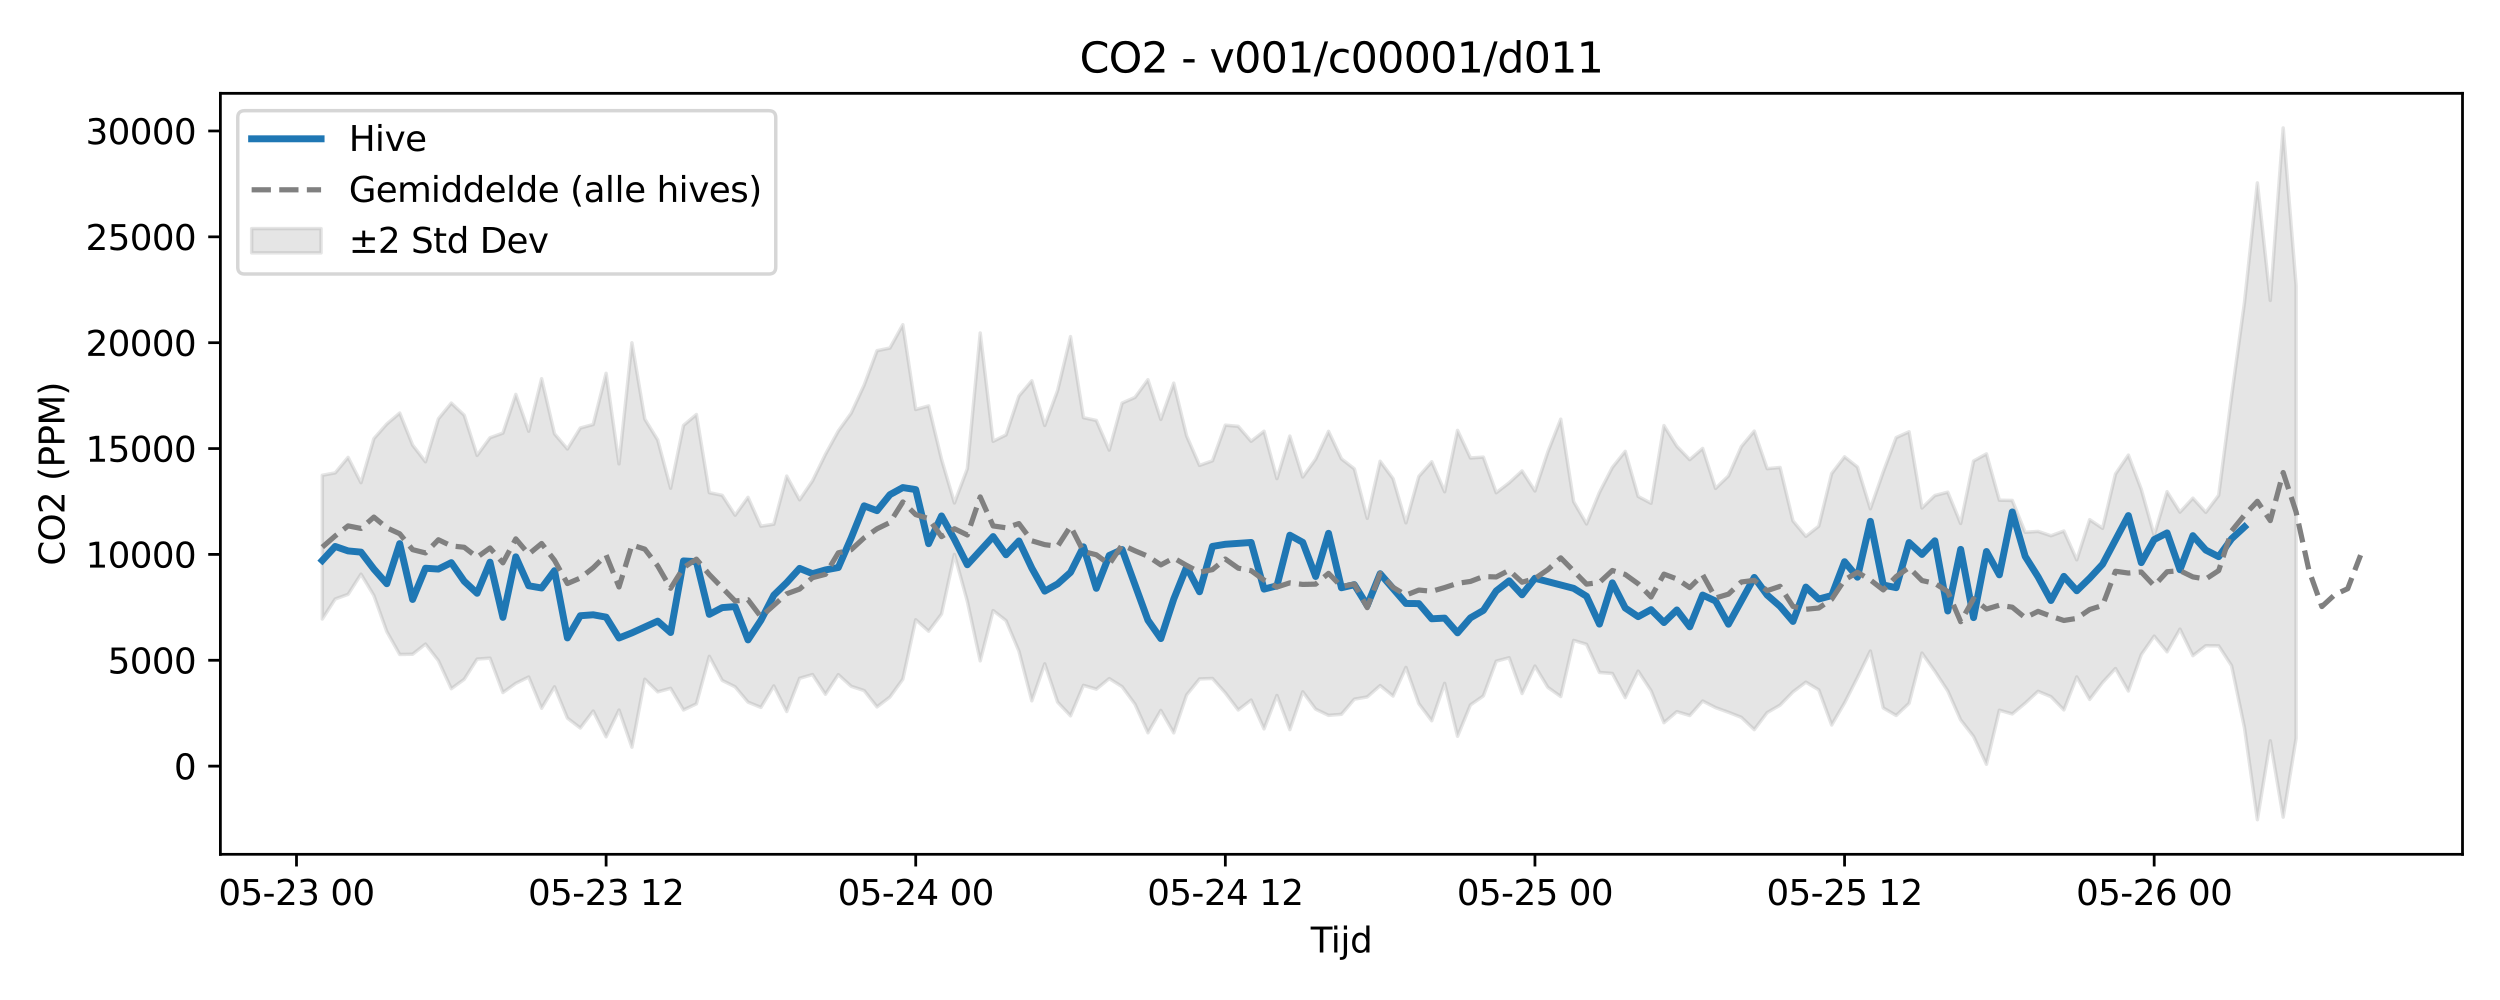 <?xml version="1.0" encoding="utf-8" standalone="no"?>
<!DOCTYPE svg PUBLIC "-//W3C//DTD SVG 1.1//EN"
  "http://www.w3.org/Graphics/SVG/1.1/DTD/svg11.dtd">
<svg xmlns:xlink="http://www.w3.org/1999/xlink" width="720pt" height="288pt" viewBox="0 0 720 288" xmlns="http://www.w3.org/2000/svg" version="1.1">
 <defs>
  <style type="text/css">*{stroke-linejoin: round; stroke-linecap: butt}</style>
 </defs>
 <g id="figure_1">
  <g id="patch_1">
   <path d="M 0 288 
L 720 288 
L 720 0 
L 0 0 
z
" style="fill: #ffffff"/>
  </g>
  <g id="axes_1">
   <g id="patch_2">
    <path d="M 63.47 246.04 
L 709.2 246.04 
L 709.2 26.88 
L 63.47 26.88 
z
" style="fill: #ffffff"/>
   </g>
   <g id="FillBetweenPolyCollection_1">
    <defs>
     <path id="m0335e1a994" d="M 92.821 -151.126 
L 92.821 -109.721 
L 96.537 -115.489 
L 100.252 -116.819 
L 103.967 -122.638 
L 107.683 -116.48 
L 111.398 -106.106 
L 115.114 -99.513 
L 118.829 -99.575 
L 122.544 -102.506 
L 126.26 -97.724 
L 129.975 -89.65 
L 133.69 -92.349 
L 137.406 -98.184 
L 141.121 -98.451 
L 144.836 -88.542 
L 148.552 -91.197 
L 152.267 -93.023 
L 155.983 -84.011 
L 159.698 -90.2 
L 163.413 -81.182 
L 167.129 -78.329 
L 170.844 -83.216 
L 174.559 -75.802 
L 178.275 -83.508 
L 181.99 -72.806 
L 185.705 -92.385 
L 189.421 -88.743 
L 193.136 -89.763 
L 196.852 -83.527 
L 200.567 -85.299 
L 204.282 -98.977 
L 207.998 -92.043 
L 211.713 -90.195 
L 215.428 -85.776 
L 219.144 -84.267 
L 222.859 -90.451 
L 226.574 -83.093 
L 230.29 -92.641 
L 234.005 -93.729 
L 237.721 -88.042 
L 241.436 -93.702 
L 245.151 -90.331 
L 248.867 -89.121 
L 252.582 -84.408 
L 256.297 -87.263 
L 260.013 -92.391 
L 263.728 -109.513 
L 267.443 -106.221 
L 271.159 -111.157 
L 274.874 -128.314 
L 278.589 -114.843 
L 282.305 -97.672 
L 286.02 -112.16 
L 289.736 -109.262 
L 293.451 -100.476 
L 297.166 -86.158 
L 300.882 -96.815 
L 304.597 -85.786 
L 308.312 -81.838 
L 312.028 -90.62 
L 315.743 -89.531 
L 319.458 -92.565 
L 323.174 -90.224 
L 326.889 -85.171 
L 330.605 -76.956 
L 334.32 -83.405 
L 338.035 -76.937 
L 341.751 -87.86 
L 345.466 -92.462 
L 349.181 -92.597 
L 352.897 -88.437 
L 356.612 -83.523 
L 360.327 -86.383 
L 364.043 -78.084 
L 367.758 -87.706 
L 371.474 -77.865 
L 375.189 -88.759 
L 378.904 -83.765 
L 382.62 -81.971 
L 386.335 -82.279 
L 390.05 -86.643 
L 393.766 -87.28 
L 397.481 -90.553 
L 401.196 -87.535 
L 404.912 -95.782 
L 408.627 -85.332 
L 412.343 -80.414 
L 416.058 -91.191 
L 419.773 -75.956 
L 423.489 -84.985 
L 427.204 -87.574 
L 430.919 -97.587 
L 434.635 -98.576 
L 438.35 -88.263 
L 442.065 -96.172 
L 445.781 -90.04 
L 449.496 -87.39 
L 453.212 -103.556 
L 456.927 -102.434 
L 460.642 -94.33 
L 464.358 -94.039 
L 468.073 -87.076 
L 471.788 -94.722 
L 475.504 -89.068 
L 479.219 -79.868 
L 482.934 -83.043 
L 486.65 -81.922 
L 490.365 -86.102 
L 494.081 -84.202 
L 497.796 -82.858 
L 501.511 -81.399 
L 505.227 -77.861 
L 508.942 -82.77 
L 512.657 -84.913 
L 516.373 -88.731 
L 520.088 -91.533 
L 523.803 -89.321 
L 527.519 -79.195 
L 531.234 -85.559 
L 534.949 -92.872 
L 538.665 -100.496 
L 542.38 -84.116 
L 546.096 -81.94 
L 549.811 -85.433 
L 553.526 -99.913 
L 557.242 -94.68 
L 560.957 -89.01 
L 564.672 -80.665 
L 568.388 -75.889 
L 572.103 -67.891 
L 575.818 -83.454 
L 579.534 -82.385 
L 583.249 -85.471 
L 586.965 -88.902 
L 590.68 -87.355 
L 594.395 -83.537 
L 598.111 -93.041 
L 601.826 -86.572 
L 605.541 -91.432 
L 609.257 -95.47 
L 612.972 -88.987 
L 616.687 -99.458 
L 620.403 -104.79 
L 624.118 -100.271 
L 627.834 -106.807 
L 631.549 -99.167 
L 635.264 -102.028 
L 638.98 -101.993 
L 642.695 -96.281 
L 646.41 -78.395 
L 650.126 -51.922 
L 653.841 -74.654 
L 657.556 -52.659 
L 661.272 -75.34 
L 661.272 -205.769 
L 661.272 -205.769 
L 657.556 -251.158 
L 653.841 -201.47 
L 650.126 -235.333 
L 646.41 -200.898 
L 642.695 -173.879 
L 638.98 -145.358 
L 635.264 -140.441 
L 631.549 -144.53 
L 627.834 -140.502 
L 624.118 -146.396 
L 620.403 -133.813 
L 616.687 -147.073 
L 612.972 -156.934 
L 609.257 -151.488 
L 605.541 -135.838 
L 601.826 -138.342 
L 598.111 -126.772 
L 594.395 -135.069 
L 590.68 -133.707 
L 586.965 -134.959 
L 583.249 -134.703 
L 579.534 -143.877 
L 575.818 -143.941 
L 572.103 -157.285 
L 568.388 -155.238 
L 564.672 -137.232 
L 560.957 -146.254 
L 557.242 -145.297 
L 553.526 -141.696 
L 549.811 -163.651 
L 546.096 -161.973 
L 542.38 -152.084 
L 538.665 -141.46 
L 534.949 -153.485 
L 531.234 -156.442 
L 527.519 -151.617 
L 523.803 -136.463 
L 520.088 -133.525 
L 516.373 -137.982 
L 512.657 -153.371 
L 508.942 -153.022 
L 505.227 -163.846 
L 501.511 -159.382 
L 497.796 -150.929 
L 494.081 -147.337 
L 490.365 -158.858 
L 486.65 -155.623 
L 482.934 -159.473 
L 479.219 -165.434 
L 475.504 -143.058 
L 471.788 -145.025 
L 468.073 -158.019 
L 464.358 -153.371 
L 460.642 -146.184 
L 456.927 -137.101 
L 453.212 -143.517 
L 449.496 -167.279 
L 445.781 -157.859 
L 442.065 -146.599 
L 438.35 -152.368 
L 434.635 -148.954 
L 430.919 -146.093 
L 427.204 -156.349 
L 423.489 -156.103 
L 419.773 -164.058 
L 416.058 -146.372 
L 412.343 -155.015 
L 408.627 -150.799 
L 404.912 -137.426 
L 401.196 -150.158 
L 397.481 -155.161 
L 393.766 -138.716 
L 390.05 -152.981 
L 386.335 -155.861 
L 382.62 -163.776 
L 378.904 -155.773 
L 375.189 -150.615 
L 371.474 -162.417 
L 367.758 -150.156 
L 364.043 -163.808 
L 360.327 -160.907 
L 356.612 -165.218 
L 352.897 -165.557 
L 349.181 -155.292 
L 345.466 -153.961 
L 341.751 -162.451 
L 338.035 -177.654 
L 334.32 -167.213 
L 330.605 -178.644 
L 326.889 -173.555 
L 323.174 -171.922 
L 319.458 -158.373 
L 315.743 -166.91 
L 312.028 -167.714 
L 308.312 -191.058 
L 304.597 -175.551 
L 300.882 -165.469 
L 297.166 -178.335 
L 293.451 -173.95 
L 289.736 -162.747 
L 286.02 -160.899 
L 282.305 -192.106 
L 278.589 -153.001 
L 274.874 -143.149 
L 271.159 -155.733 
L 267.443 -171.1 
L 263.728 -170.068 
L 260.013 -194.476 
L 256.297 -187.771 
L 252.582 -186.997 
L 248.867 -177.073 
L 245.151 -169.037 
L 241.436 -163.873 
L 237.721 -157.142 
L 234.005 -149.526 
L 230.29 -144.047 
L 226.574 -150.89 
L 222.859 -137.03 
L 219.144 -136.456 
L 215.428 -144.774 
L 211.713 -139.618 
L 207.998 -145.349 
L 204.282 -146.113 
L 200.567 -168.623 
L 196.852 -165.488 
L 193.136 -147.39 
L 189.421 -161.286 
L 185.705 -167.313 
L 181.99 -189.283 
L 178.275 -154.401 
L 174.559 -180.486 
L 170.844 -165.742 
L 167.129 -164.727 
L 163.413 -158.69 
L 159.698 -163.069 
L 155.983 -178.937 
L 152.267 -163.804 
L 148.552 -174.413 
L 144.836 -163.27 
L 141.121 -161.922 
L 137.406 -156.85 
L 133.69 -168.423 
L 129.975 -171.913 
L 126.26 -167.379 
L 122.544 -155.009 
L 118.829 -159.83 
L 115.114 -169.051 
L 111.398 -165.886 
L 107.683 -161.677 
L 103.967 -148.983 
L 100.252 -156.275 
L 96.537 -151.813 
L 92.821 -151.126 
z
" style="stroke: #808080; stroke-opacity: 0.2"/>
    </defs>
    <g clip-path="url(#p3c10e16063)">
     <use xlink:href="#m0335e1a994" x="0" y="288" style="fill: #808080; fill-opacity: 0.2; stroke: #808080; stroke-opacity: 0.2"/>
    </g>
   </g>
   <g id="matplotlib.axis_1">
    <g id="xtick_1">
     <g id="line2d_1">
      <defs>
       <path id="m5118d23312" d="M 0 0 
L 0 3.5 
" style="stroke: #000000; stroke-width: 0.8"/>
      </defs>
      <g>
       <use xlink:href="#m5118d23312" x="85.391" y="246.04" style="stroke: #000000; stroke-width: 0.8"/>
      </g>
     </g>
     <g id="text_1">
      <!-- 05-23 00 -->
      <g transform="translate(62.91 260.638) scale(0.1 -0.1)">
       <defs>
        <path id="DejaVuSans-30" d="M 2034 4250 
Q 1547 4250 1301 3770 
Q 1056 3291 1056 2328 
Q 1056 1369 1301 889 
Q 1547 409 2034 409 
Q 2525 409 2770 889 
Q 3016 1369 3016 2328 
Q 3016 3291 2770 3770 
Q 2525 4250 2034 4250 
z
M 2034 4750 
Q 2819 4750 3233 4129 
Q 3647 3509 3647 2328 
Q 3647 1150 3233 529 
Q 2819 -91 2034 -91 
Q 1250 -91 836 529 
Q 422 1150 422 2328 
Q 422 3509 836 4129 
Q 1250 4750 2034 4750 
z
" transform="scale(0.016)"/>
        <path id="DejaVuSans-35" d="M 691 4666 
L 3169 4666 
L 3169 4134 
L 1269 4134 
L 1269 2991 
Q 1406 3038 1543 3061 
Q 1681 3084 1819 3084 
Q 2600 3084 3056 2656 
Q 3513 2228 3513 1497 
Q 3513 744 3044 326 
Q 2575 -91 1722 -91 
Q 1428 -91 1123 -41 
Q 819 9 494 109 
L 494 744 
Q 775 591 1075 516 
Q 1375 441 1709 441 
Q 2250 441 2565 725 
Q 2881 1009 2881 1497 
Q 2881 1984 2565 2268 
Q 2250 2553 1709 2553 
Q 1456 2553 1204 2497 
Q 953 2441 691 2322 
L 691 4666 
z
" transform="scale(0.016)"/>
        <path id="DejaVuSans-2d" d="M 313 2009 
L 1997 2009 
L 1997 1497 
L 313 1497 
L 313 2009 
z
" transform="scale(0.016)"/>
        <path id="DejaVuSans-32" d="M 1228 531 
L 3431 531 
L 3431 0 
L 469 0 
L 469 531 
Q 828 903 1448 1529 
Q 2069 2156 2228 2338 
Q 2531 2678 2651 2914 
Q 2772 3150 2772 3378 
Q 2772 3750 2511 3984 
Q 2250 4219 1831 4219 
Q 1534 4219 1204 4116 
Q 875 4013 500 3803 
L 500 4441 
Q 881 4594 1212 4672 
Q 1544 4750 1819 4750 
Q 2544 4750 2975 4387 
Q 3406 4025 3406 3419 
Q 3406 3131 3298 2873 
Q 3191 2616 2906 2266 
Q 2828 2175 2409 1742 
Q 1991 1309 1228 531 
z
" transform="scale(0.016)"/>
        <path id="DejaVuSans-33" d="M 2597 2516 
Q 3050 2419 3304 2112 
Q 3559 1806 3559 1356 
Q 3559 666 3084 287 
Q 2609 -91 1734 -91 
Q 1441 -91 1130 -33 
Q 819 25 488 141 
L 488 750 
Q 750 597 1062 519 
Q 1375 441 1716 441 
Q 2309 441 2620 675 
Q 2931 909 2931 1356 
Q 2931 1769 2642 2001 
Q 2353 2234 1838 2234 
L 1294 2234 
L 1294 2753 
L 1863 2753 
Q 2328 2753 2575 2939 
Q 2822 3125 2822 3475 
Q 2822 3834 2567 4026 
Q 2313 4219 1838 4219 
Q 1578 4219 1281 4162 
Q 984 4106 628 3988 
L 628 4550 
Q 988 4650 1302 4700 
Q 1616 4750 1894 4750 
Q 2613 4750 3031 4423 
Q 3450 4097 3450 3541 
Q 3450 3153 3228 2886 
Q 3006 2619 2597 2516 
z
" transform="scale(0.016)"/>
        <path id="DejaVuSans-20" transform="scale(0.016)"/>
       </defs>
       <use xlink:href="#DejaVuSans-30"/>
       <use xlink:href="#DejaVuSans-35" transform="translate(63.623 0)"/>
       <use xlink:href="#DejaVuSans-2d" transform="translate(127.246 0)"/>
       <use xlink:href="#DejaVuSans-32" transform="translate(163.33 0)"/>
       <use xlink:href="#DejaVuSans-33" transform="translate(226.953 0)"/>
       <use xlink:href="#DejaVuSans-20" transform="translate(290.576 0)"/>
       <use xlink:href="#DejaVuSans-30" transform="translate(322.363 0)"/>
       <use xlink:href="#DejaVuSans-30" transform="translate(385.986 0)"/>
      </g>
     </g>
    </g>
    <g id="xtick_2">
     <g id="line2d_2">
      <g>
       <use xlink:href="#m5118d23312" x="174.559" y="246.04" style="stroke: #000000; stroke-width: 0.8"/>
      </g>
     </g>
     <g id="text_2">
      <!-- 05-23 12 -->
      <g transform="translate(152.079 260.638) scale(0.1 -0.1)">
       <defs>
        <path id="DejaVuSans-31" d="M 794 531 
L 1825 531 
L 1825 4091 
L 703 3866 
L 703 4441 
L 1819 4666 
L 2450 4666 
L 2450 531 
L 3481 531 
L 3481 0 
L 794 0 
L 794 531 
z
" transform="scale(0.016)"/>
       </defs>
       <use xlink:href="#DejaVuSans-30"/>
       <use xlink:href="#DejaVuSans-35" transform="translate(63.623 0)"/>
       <use xlink:href="#DejaVuSans-2d" transform="translate(127.246 0)"/>
       <use xlink:href="#DejaVuSans-32" transform="translate(163.33 0)"/>
       <use xlink:href="#DejaVuSans-33" transform="translate(226.953 0)"/>
       <use xlink:href="#DejaVuSans-20" transform="translate(290.576 0)"/>
       <use xlink:href="#DejaVuSans-31" transform="translate(322.363 0)"/>
       <use xlink:href="#DejaVuSans-32" transform="translate(385.986 0)"/>
      </g>
     </g>
    </g>
    <g id="xtick_3">
     <g id="line2d_3">
      <g>
       <use xlink:href="#m5118d23312" x="263.728" y="246.04" style="stroke: #000000; stroke-width: 0.8"/>
      </g>
     </g>
     <g id="text_3">
      <!-- 05-24 00 -->
      <g transform="translate(241.248 260.638) scale(0.1 -0.1)">
       <defs>
        <path id="DejaVuSans-34" d="M 2419 4116 
L 825 1625 
L 2419 1625 
L 2419 4116 
z
M 2253 4666 
L 3047 4666 
L 3047 1625 
L 3713 1625 
L 3713 1100 
L 3047 1100 
L 3047 0 
L 2419 0 
L 2419 1100 
L 313 1100 
L 313 1709 
L 2253 4666 
z
" transform="scale(0.016)"/>
       </defs>
       <use xlink:href="#DejaVuSans-30"/>
       <use xlink:href="#DejaVuSans-35" transform="translate(63.623 0)"/>
       <use xlink:href="#DejaVuSans-2d" transform="translate(127.246 0)"/>
       <use xlink:href="#DejaVuSans-32" transform="translate(163.33 0)"/>
       <use xlink:href="#DejaVuSans-34" transform="translate(226.953 0)"/>
       <use xlink:href="#DejaVuSans-20" transform="translate(290.576 0)"/>
       <use xlink:href="#DejaVuSans-30" transform="translate(322.363 0)"/>
       <use xlink:href="#DejaVuSans-30" transform="translate(385.986 0)"/>
      </g>
     </g>
    </g>
    <g id="xtick_4">
     <g id="line2d_4">
      <g>
       <use xlink:href="#m5118d23312" x="352.897" y="246.04" style="stroke: #000000; stroke-width: 0.8"/>
      </g>
     </g>
     <g id="text_4">
      <!-- 05-24 12 -->
      <g transform="translate(330.416 260.638) scale(0.1 -0.1)">
       <use xlink:href="#DejaVuSans-30"/>
       <use xlink:href="#DejaVuSans-35" transform="translate(63.623 0)"/>
       <use xlink:href="#DejaVuSans-2d" transform="translate(127.246 0)"/>
       <use xlink:href="#DejaVuSans-32" transform="translate(163.33 0)"/>
       <use xlink:href="#DejaVuSans-34" transform="translate(226.953 0)"/>
       <use xlink:href="#DejaVuSans-20" transform="translate(290.576 0)"/>
       <use xlink:href="#DejaVuSans-31" transform="translate(322.363 0)"/>
       <use xlink:href="#DejaVuSans-32" transform="translate(385.986 0)"/>
      </g>
     </g>
    </g>
    <g id="xtick_5">
     <g id="line2d_5">
      <g>
       <use xlink:href="#m5118d23312" x="442.065" y="246.04" style="stroke: #000000; stroke-width: 0.8"/>
      </g>
     </g>
     <g id="text_5">
      <!-- 05-25 00 -->
      <g transform="translate(419.585 260.638) scale(0.1 -0.1)">
       <use xlink:href="#DejaVuSans-30"/>
       <use xlink:href="#DejaVuSans-35" transform="translate(63.623 0)"/>
       <use xlink:href="#DejaVuSans-2d" transform="translate(127.246 0)"/>
       <use xlink:href="#DejaVuSans-32" transform="translate(163.33 0)"/>
       <use xlink:href="#DejaVuSans-35" transform="translate(226.953 0)"/>
       <use xlink:href="#DejaVuSans-20" transform="translate(290.576 0)"/>
       <use xlink:href="#DejaVuSans-30" transform="translate(322.363 0)"/>
       <use xlink:href="#DejaVuSans-30" transform="translate(385.986 0)"/>
      </g>
     </g>
    </g>
    <g id="xtick_6">
     <g id="line2d_6">
      <g>
       <use xlink:href="#m5118d23312" x="531.234" y="246.04" style="stroke: #000000; stroke-width: 0.8"/>
      </g>
     </g>
     <g id="text_6">
      <!-- 05-25 12 -->
      <g transform="translate(508.754 260.638) scale(0.1 -0.1)">
       <use xlink:href="#DejaVuSans-30"/>
       <use xlink:href="#DejaVuSans-35" transform="translate(63.623 0)"/>
       <use xlink:href="#DejaVuSans-2d" transform="translate(127.246 0)"/>
       <use xlink:href="#DejaVuSans-32" transform="translate(163.33 0)"/>
       <use xlink:href="#DejaVuSans-35" transform="translate(226.953 0)"/>
       <use xlink:href="#DejaVuSans-20" transform="translate(290.576 0)"/>
       <use xlink:href="#DejaVuSans-31" transform="translate(322.363 0)"/>
       <use xlink:href="#DejaVuSans-32" transform="translate(385.986 0)"/>
      </g>
     </g>
    </g>
    <g id="xtick_7">
     <g id="line2d_7">
      <g>
       <use xlink:href="#m5118d23312" x="620.403" y="246.04" style="stroke: #000000; stroke-width: 0.8"/>
      </g>
     </g>
     <g id="text_7">
      <!-- 05-26 00 -->
      <g transform="translate(597.922 260.638) scale(0.1 -0.1)">
       <defs>
        <path id="DejaVuSans-36" d="M 2113 2584 
Q 1688 2584 1439 2293 
Q 1191 2003 1191 1497 
Q 1191 994 1439 701 
Q 1688 409 2113 409 
Q 2538 409 2786 701 
Q 3034 994 3034 1497 
Q 3034 2003 2786 2293 
Q 2538 2584 2113 2584 
z
M 3366 4563 
L 3366 3988 
Q 3128 4100 2886 4159 
Q 2644 4219 2406 4219 
Q 1781 4219 1451 3797 
Q 1122 3375 1075 2522 
Q 1259 2794 1537 2939 
Q 1816 3084 2150 3084 
Q 2853 3084 3261 2657 
Q 3669 2231 3669 1497 
Q 3669 778 3244 343 
Q 2819 -91 2113 -91 
Q 1303 -91 875 529 
Q 447 1150 447 2328 
Q 447 3434 972 4092 
Q 1497 4750 2381 4750 
Q 2619 4750 2861 4703 
Q 3103 4656 3366 4563 
z
" transform="scale(0.016)"/>
       </defs>
       <use xlink:href="#DejaVuSans-30"/>
       <use xlink:href="#DejaVuSans-35" transform="translate(63.623 0)"/>
       <use xlink:href="#DejaVuSans-2d" transform="translate(127.246 0)"/>
       <use xlink:href="#DejaVuSans-32" transform="translate(163.33 0)"/>
       <use xlink:href="#DejaVuSans-36" transform="translate(226.953 0)"/>
       <use xlink:href="#DejaVuSans-20" transform="translate(290.576 0)"/>
       <use xlink:href="#DejaVuSans-30" transform="translate(322.363 0)"/>
       <use xlink:href="#DejaVuSans-30" transform="translate(385.986 0)"/>
      </g>
     </g>
    </g>
    <g id="text_8">
     <!-- Tijd -->
     <g transform="translate(377.485 274.317) scale(0.1 -0.1)">
      <defs>
       <path id="DejaVuSans-54" d="M -19 4666 
L 3928 4666 
L 3928 4134 
L 2272 4134 
L 2272 0 
L 1638 0 
L 1638 4134 
L -19 4134 
L -19 4666 
z
" transform="scale(0.016)"/>
       <path id="DejaVuSans-69" d="M 603 3500 
L 1178 3500 
L 1178 0 
L 603 0 
L 603 3500 
z
M 603 4863 
L 1178 4863 
L 1178 4134 
L 603 4134 
L 603 4863 
z
" transform="scale(0.016)"/>
       <path id="DejaVuSans-6a" d="M 603 3500 
L 1178 3500 
L 1178 -63 
Q 1178 -731 923 -1031 
Q 669 -1331 103 -1331 
L -116 -1331 
L -116 -844 
L 38 -844 
Q 366 -844 484 -692 
Q 603 -541 603 -63 
L 603 3500 
z
M 603 4863 
L 1178 4863 
L 1178 4134 
L 603 4134 
L 603 4863 
z
" transform="scale(0.016)"/>
       <path id="DejaVuSans-64" d="M 2906 2969 
L 2906 4863 
L 3481 4863 
L 3481 0 
L 2906 0 
L 2906 525 
Q 2725 213 2448 61 
Q 2172 -91 1784 -91 
Q 1150 -91 751 415 
Q 353 922 353 1747 
Q 353 2572 751 3078 
Q 1150 3584 1784 3584 
Q 2172 3584 2448 3432 
Q 2725 3281 2906 2969 
z
M 947 1747 
Q 947 1113 1208 752 
Q 1469 391 1925 391 
Q 2381 391 2643 752 
Q 2906 1113 2906 1747 
Q 2906 2381 2643 2742 
Q 2381 3103 1925 3103 
Q 1469 3103 1208 2742 
Q 947 2381 947 1747 
z
" transform="scale(0.016)"/>
      </defs>
      <use xlink:href="#DejaVuSans-54"/>
      <use xlink:href="#DejaVuSans-69" transform="translate(57.959 0)"/>
      <use xlink:href="#DejaVuSans-6a" transform="translate(85.742 0)"/>
      <use xlink:href="#DejaVuSans-64" transform="translate(113.525 0)"/>
     </g>
    </g>
   </g>
   <g id="matplotlib.axis_2">
    <g id="ytick_1">
     <g id="line2d_8">
      <defs>
       <path id="mdd6c2fa263" d="M 0 0 
L -3.5 0 
" style="stroke: #000000; stroke-width: 0.8"/>
      </defs>
      <g>
       <use xlink:href="#mdd6c2fa263" x="63.47" y="220.65" style="stroke: #000000; stroke-width: 0.8"/>
      </g>
     </g>
     <g id="text_9">
      <!-- 0 -->
      <g transform="translate(50.108 224.449) scale(0.1 -0.1)">
       <use xlink:href="#DejaVuSans-30"/>
      </g>
     </g>
    </g>
    <g id="ytick_2">
     <g id="line2d_9">
      <g>
       <use xlink:href="#mdd6c2fa263" x="63.47" y="190.162" style="stroke: #000000; stroke-width: 0.8"/>
      </g>
     </g>
     <g id="text_10">
      <!-- 5000 -->
      <g transform="translate(31.02 193.961) scale(0.1 -0.1)">
       <use xlink:href="#DejaVuSans-35"/>
       <use xlink:href="#DejaVuSans-30" transform="translate(63.623 0)"/>
       <use xlink:href="#DejaVuSans-30" transform="translate(127.246 0)"/>
       <use xlink:href="#DejaVuSans-30" transform="translate(190.869 0)"/>
      </g>
     </g>
    </g>
    <g id="ytick_3">
     <g id="line2d_10">
      <g>
       <use xlink:href="#mdd6c2fa263" x="63.47" y="159.673" style="stroke: #000000; stroke-width: 0.8"/>
      </g>
     </g>
     <g id="text_11">
      <!-- 10000 -->
      <g transform="translate(24.657 163.472) scale(0.1 -0.1)">
       <use xlink:href="#DejaVuSans-31"/>
       <use xlink:href="#DejaVuSans-30" transform="translate(63.623 0)"/>
       <use xlink:href="#DejaVuSans-30" transform="translate(127.246 0)"/>
       <use xlink:href="#DejaVuSans-30" transform="translate(190.869 0)"/>
       <use xlink:href="#DejaVuSans-30" transform="translate(254.492 0)"/>
      </g>
     </g>
    </g>
    <g id="ytick_4">
     <g id="line2d_11">
      <g>
       <use xlink:href="#mdd6c2fa263" x="63.47" y="129.185" style="stroke: #000000; stroke-width: 0.8"/>
      </g>
     </g>
     <g id="text_12">
      <!-- 15000 -->
      <g transform="translate(24.657 132.984) scale(0.1 -0.1)">
       <use xlink:href="#DejaVuSans-31"/>
       <use xlink:href="#DejaVuSans-35" transform="translate(63.623 0)"/>
       <use xlink:href="#DejaVuSans-30" transform="translate(127.246 0)"/>
       <use xlink:href="#DejaVuSans-30" transform="translate(190.869 0)"/>
       <use xlink:href="#DejaVuSans-30" transform="translate(254.492 0)"/>
      </g>
     </g>
    </g>
    <g id="ytick_5">
     <g id="line2d_12">
      <g>
       <use xlink:href="#mdd6c2fa263" x="63.47" y="98.696" style="stroke: #000000; stroke-width: 0.8"/>
      </g>
     </g>
     <g id="text_13">
      <!-- 20000 -->
      <g transform="translate(24.657 102.496) scale(0.1 -0.1)">
       <use xlink:href="#DejaVuSans-32"/>
       <use xlink:href="#DejaVuSans-30" transform="translate(63.623 0)"/>
       <use xlink:href="#DejaVuSans-30" transform="translate(127.246 0)"/>
       <use xlink:href="#DejaVuSans-30" transform="translate(190.869 0)"/>
       <use xlink:href="#DejaVuSans-30" transform="translate(254.492 0)"/>
      </g>
     </g>
    </g>
    <g id="ytick_6">
     <g id="line2d_13">
      <g>
       <use xlink:href="#mdd6c2fa263" x="63.47" y="68.208" style="stroke: #000000; stroke-width: 0.8"/>
      </g>
     </g>
     <g id="text_14">
      <!-- 25000 -->
      <g transform="translate(24.657 72.007) scale(0.1 -0.1)">
       <use xlink:href="#DejaVuSans-32"/>
       <use xlink:href="#DejaVuSans-35" transform="translate(63.623 0)"/>
       <use xlink:href="#DejaVuSans-30" transform="translate(127.246 0)"/>
       <use xlink:href="#DejaVuSans-30" transform="translate(190.869 0)"/>
       <use xlink:href="#DejaVuSans-30" transform="translate(254.492 0)"/>
      </g>
     </g>
    </g>
    <g id="ytick_7">
     <g id="line2d_14">
      <g>
       <use xlink:href="#mdd6c2fa263" x="63.47" y="37.72" style="stroke: #000000; stroke-width: 0.8"/>
      </g>
     </g>
     <g id="text_15">
      <!-- 30000 -->
      <g transform="translate(24.657 41.519) scale(0.1 -0.1)">
       <use xlink:href="#DejaVuSans-33"/>
       <use xlink:href="#DejaVuSans-30" transform="translate(63.623 0)"/>
       <use xlink:href="#DejaVuSans-30" transform="translate(127.246 0)"/>
       <use xlink:href="#DejaVuSans-30" transform="translate(190.869 0)"/>
       <use xlink:href="#DejaVuSans-30" transform="translate(254.492 0)"/>
      </g>
     </g>
    </g>
    <g id="text_16">
     <!-- CO2 (PPM) -->
     <g transform="translate(18.578 162.903) rotate(-90) scale(0.1 -0.1)">
      <defs>
       <path id="DejaVuSans-43" d="M 4122 4306 
L 4122 3641 
Q 3803 3938 3442 4084 
Q 3081 4231 2675 4231 
Q 1875 4231 1450 3742 
Q 1025 3253 1025 2328 
Q 1025 1406 1450 917 
Q 1875 428 2675 428 
Q 3081 428 3442 575 
Q 3803 722 4122 1019 
L 4122 359 
Q 3791 134 3420 21 
Q 3050 -91 2638 -91 
Q 1578 -91 968 557 
Q 359 1206 359 2328 
Q 359 3453 968 4101 
Q 1578 4750 2638 4750 
Q 3056 4750 3426 4639 
Q 3797 4528 4122 4306 
z
" transform="scale(0.016)"/>
       <path id="DejaVuSans-4f" d="M 2522 4238 
Q 1834 4238 1429 3725 
Q 1025 3213 1025 2328 
Q 1025 1447 1429 934 
Q 1834 422 2522 422 
Q 3209 422 3611 934 
Q 4013 1447 4013 2328 
Q 4013 3213 3611 3725 
Q 3209 4238 2522 4238 
z
M 2522 4750 
Q 3503 4750 4090 4092 
Q 4678 3434 4678 2328 
Q 4678 1225 4090 567 
Q 3503 -91 2522 -91 
Q 1538 -91 948 565 
Q 359 1222 359 2328 
Q 359 3434 948 4092 
Q 1538 4750 2522 4750 
z
" transform="scale(0.016)"/>
       <path id="DejaVuSans-28" d="M 1984 4856 
Q 1566 4138 1362 3434 
Q 1159 2731 1159 2009 
Q 1159 1288 1364 580 
Q 1569 -128 1984 -844 
L 1484 -844 
Q 1016 -109 783 600 
Q 550 1309 550 2009 
Q 550 2706 781 3412 
Q 1013 4119 1484 4856 
L 1984 4856 
z
" transform="scale(0.016)"/>
       <path id="DejaVuSans-50" d="M 1259 4147 
L 1259 2394 
L 2053 2394 
Q 2494 2394 2734 2622 
Q 2975 2850 2975 3272 
Q 2975 3691 2734 3919 
Q 2494 4147 2053 4147 
L 1259 4147 
z
M 628 4666 
L 2053 4666 
Q 2838 4666 3239 4311 
Q 3641 3956 3641 3272 
Q 3641 2581 3239 2228 
Q 2838 1875 2053 1875 
L 1259 1875 
L 1259 0 
L 628 0 
L 628 4666 
z
" transform="scale(0.016)"/>
       <path id="DejaVuSans-4d" d="M 628 4666 
L 1569 4666 
L 2759 1491 
L 3956 4666 
L 4897 4666 
L 4897 0 
L 4281 0 
L 4281 4097 
L 3078 897 
L 2444 897 
L 1241 4097 
L 1241 0 
L 628 0 
L 628 4666 
z
" transform="scale(0.016)"/>
       <path id="DejaVuSans-29" d="M 513 4856 
L 1013 4856 
Q 1481 4119 1714 3412 
Q 1947 2706 1947 2009 
Q 1947 1309 1714 600 
Q 1481 -109 1013 -844 
L 513 -844 
Q 928 -128 1133 580 
Q 1338 1288 1338 2009 
Q 1338 2731 1133 3434 
Q 928 4138 513 4856 
z
" transform="scale(0.016)"/>
      </defs>
      <use xlink:href="#DejaVuSans-43"/>
      <use xlink:href="#DejaVuSans-4f" transform="translate(69.824 0)"/>
      <use xlink:href="#DejaVuSans-32" transform="translate(148.535 0)"/>
      <use xlink:href="#DejaVuSans-20" transform="translate(212.158 0)"/>
      <use xlink:href="#DejaVuSans-28" transform="translate(243.945 0)"/>
      <use xlink:href="#DejaVuSans-50" transform="translate(282.959 0)"/>
      <use xlink:href="#DejaVuSans-50" transform="translate(343.262 0)"/>
      <use xlink:href="#DejaVuSans-4d" transform="translate(403.564 0)"/>
      <use xlink:href="#DejaVuSans-29" transform="translate(489.844 0)"/>
     </g>
    </g>
   </g>
   <g id="line2d_15">
    <path d="M 92.821 161.411 
L 96.537 157.38 
L 100.252 158.665 
L 103.967 159.013 
L 107.683 163.897 
L 111.398 168.106 
L 115.114 156.566 
L 118.829 172.643 
L 122.544 163.649 
L 126.26 163.893 
L 129.975 162.045 
L 133.69 167.401 
L 137.406 170.859 
L 141.121 161.908 
L 144.836 177.802 
L 148.552 160.372 
L 152.267 168.701 
L 155.983 169.342 
L 159.698 164.359 
L 163.413 183.716 
L 167.129 177.328 
L 170.844 177.058 
L 174.559 177.734 
L 178.275 183.744 
L 181.99 182.268 
L 189.421 178.89 
L 193.136 182.161 
L 196.852 161.542 
L 200.567 161.759 
L 204.282 176.933 
L 207.998 174.991 
L 211.713 174.702 
L 215.428 184.289 
L 219.144 178.646 
L 222.859 171.413 
L 226.574 167.795 
L 230.29 163.692 
L 234.005 165.22 
L 237.721 164.141 
L 241.436 163.448 
L 245.151 154.903 
L 248.867 145.679 
L 252.582 147.071 
L 256.297 142.461 
L 260.013 140.419 
L 263.728 141.004 
L 267.443 156.578 
L 271.159 148.596 
L 274.874 155.315 
L 278.589 162.647 
L 286.02 154.533 
L 289.736 159.773 
L 293.451 155.798 
L 297.166 163.637 
L 300.882 170.247 
L 304.597 168.173 
L 308.312 164.844 
L 312.028 157.488 
L 315.743 169.436 
L 319.458 159.972 
L 323.174 158.277 
L 330.605 178.619 
L 334.32 183.911 
L 338.035 172.533 
L 341.751 163.283 
L 345.466 170.429 
L 349.181 157.364 
L 352.897 156.749 
L 360.327 156.228 
L 364.043 169.667 
L 367.758 168.713 
L 371.474 154.14 
L 375.189 156.191 
L 378.904 166.021 
L 382.62 153.597 
L 386.335 169.277 
L 390.05 168.396 
L 393.766 174.356 
L 397.481 165.234 
L 404.912 173.799 
L 408.627 173.838 
L 412.343 178.21 
L 416.058 178.017 
L 419.773 182.255 
L 423.489 177.946 
L 427.204 175.799 
L 430.919 170.184 
L 434.635 167.287 
L 438.35 171.297 
L 442.065 166.539 
L 453.212 169.442 
L 456.927 171.728 
L 460.642 179.741 
L 464.358 167.859 
L 468.073 175.106 
L 471.788 177.597 
L 475.504 175.578 
L 479.219 179.295 
L 482.934 175.67 
L 486.65 180.521 
L 490.365 171.375 
L 494.081 173.096 
L 497.796 179.771 
L 505.227 166.307 
L 508.942 171.375 
L 512.657 174.625 
L 516.373 178.972 
L 520.088 169.082 
L 523.803 172.527 
L 527.519 171.521 
L 531.234 161.771 
L 534.949 166.228 
L 538.665 150.149 
L 542.38 168.472 
L 546.096 169.25 
L 549.811 156.242 
L 553.526 159.677 
L 557.242 155.756 
L 560.957 175.964 
L 564.672 158.225 
L 568.388 177.869 
L 572.103 158.835 
L 575.818 165.551 
L 579.534 147.447 
L 583.249 160.232 
L 586.965 166.137 
L 590.68 172.944 
L 594.395 165.998 
L 598.111 170.137 
L 601.826 166.517 
L 605.541 162.505 
L 612.972 148.492 
L 616.687 162.037 
L 620.403 155.391 
L 624.118 153.482 
L 627.834 164.084 
L 631.549 154.271 
L 635.264 158.423 
L 638.98 160.32 
L 642.695 155.171 
L 646.41 151.746 
L 646.41 151.746 
" clip-path="url(#p3c10e16063)" style="fill: none; stroke: #1f77b4; stroke-width: 2; stroke-linecap: square"/>
   </g>
   <g id="line2d_16">
    <path d="M 92.821 157.577 
L 96.537 154.349 
L 100.252 151.453 
L 103.967 152.189 
L 107.683 148.922 
L 111.398 152.004 
L 115.114 153.718 
L 118.829 158.297 
L 122.544 159.242 
L 126.26 155.448 
L 129.975 157.218 
L 133.69 157.614 
L 137.406 160.483 
L 141.121 157.814 
L 144.836 162.094 
L 148.552 155.195 
L 152.267 159.586 
L 155.983 156.526 
L 159.698 161.366 
L 163.413 168.064 
L 167.129 166.472 
L 170.844 163.521 
L 174.559 159.856 
L 178.275 169.046 
L 181.99 156.955 
L 185.705 158.151 
L 189.421 162.985 
L 193.136 169.423 
L 196.852 163.492 
L 200.567 161.039 
L 204.282 165.455 
L 211.713 173.094 
L 215.428 172.725 
L 219.144 177.638 
L 226.574 171.009 
L 230.29 169.656 
L 234.005 166.373 
L 237.721 165.408 
L 241.436 159.212 
L 245.151 158.316 
L 248.867 154.903 
L 252.582 152.297 
L 256.297 150.483 
L 260.013 144.567 
L 263.728 148.21 
L 267.443 149.34 
L 271.159 154.555 
L 274.874 152.269 
L 278.589 154.078 
L 282.305 143.111 
L 286.02 151.47 
L 289.736 151.996 
L 293.451 150.787 
L 297.166 155.754 
L 300.882 156.858 
L 304.597 157.332 
L 308.312 151.552 
L 312.028 158.833 
L 315.743 159.78 
L 319.458 162.531 
L 323.174 156.927 
L 326.889 158.637 
L 330.605 160.2 
L 334.32 162.691 
L 338.035 160.704 
L 341.751 162.845 
L 345.466 164.789 
L 349.181 164.056 
L 352.897 161.003 
L 356.612 163.629 
L 360.327 164.355 
L 364.043 167.054 
L 367.758 169.069 
L 371.474 167.859 
L 375.189 168.313 
L 378.904 168.231 
L 382.62 165.127 
L 386.335 168.93 
L 390.05 168.188 
L 393.766 175.002 
L 397.481 165.143 
L 401.196 169.153 
L 404.912 171.396 
L 408.627 169.934 
L 412.343 170.286 
L 416.058 169.218 
L 419.773 167.993 
L 423.489 167.456 
L 427.204 166.039 
L 430.919 166.16 
L 434.635 164.235 
L 438.35 167.684 
L 442.065 166.614 
L 445.781 164.05 
L 449.496 160.666 
L 456.927 168.233 
L 460.642 167.743 
L 464.358 164.295 
L 468.073 165.452 
L 471.788 168.126 
L 475.504 171.937 
L 479.219 165.349 
L 482.934 166.742 
L 486.65 169.227 
L 490.365 165.52 
L 494.081 172.231 
L 497.796 171.106 
L 501.511 167.609 
L 505.227 167.146 
L 508.942 170.104 
L 512.657 168.858 
L 516.373 174.643 
L 520.088 175.471 
L 523.803 175.108 
L 527.519 172.594 
L 531.234 167 
L 534.949 164.822 
L 538.665 167.022 
L 542.38 169.9 
L 546.096 166.043 
L 549.811 163.458 
L 553.526 167.195 
L 557.242 168.012 
L 560.957 170.368 
L 564.672 179.052 
L 568.388 172.436 
L 572.103 175.412 
L 575.818 174.302 
L 579.534 174.869 
L 583.249 177.913 
L 586.965 176.07 
L 590.68 177.469 
L 594.395 178.697 
L 598.111 178.094 
L 601.826 175.543 
L 605.541 174.365 
L 609.257 164.521 
L 612.972 165.039 
L 616.687 164.735 
L 620.403 168.698 
L 624.118 164.666 
L 627.834 164.345 
L 631.549 166.151 
L 635.264 166.765 
L 638.98 164.324 
L 642.695 152.92 
L 646.41 148.353 
L 650.126 144.373 
L 653.841 149.938 
L 657.556 136.091 
L 661.272 147.446 
L 664.987 164.317 
L 668.703 174.684 
L 672.418 171.259 
L 676.133 169.551 
L 679.849 159.887 
L 679.849 159.887 
" clip-path="url(#p3c10e16063)" style="fill: none; stroke-dasharray: 5.55,2.4; stroke-dashoffset: 0; stroke: #808080; stroke-width: 1.5"/>
   </g>
   <g id="patch_3">
    <path d="M 63.47 246.04 
L 63.47 26.88 
" style="fill: none; stroke: #000000; stroke-width: 0.8; stroke-linejoin: miter; stroke-linecap: square"/>
   </g>
   <g id="patch_4">
    <path d="M 709.2 246.04 
L 709.2 26.88 
" style="fill: none; stroke: #000000; stroke-width: 0.8; stroke-linejoin: miter; stroke-linecap: square"/>
   </g>
   <g id="patch_5">
    <path d="M 63.47 246.04 
L 709.2 246.04 
" style="fill: none; stroke: #000000; stroke-width: 0.8; stroke-linejoin: miter; stroke-linecap: square"/>
   </g>
   <g id="patch_6">
    <path d="M 63.47 26.88 
L 709.2 26.88 
" style="fill: none; stroke: #000000; stroke-width: 0.8; stroke-linejoin: miter; stroke-linecap: square"/>
   </g>
   <g id="text_17">
    <!-- CO2 - v001/c00001/d011 -->
    <g transform="translate(310.932 20.88) scale(0.12 -0.12)">
     <defs>
      <path id="DejaVuSans-76" d="M 191 3500 
L 800 3500 
L 1894 563 
L 2988 3500 
L 3597 3500 
L 2284 0 
L 1503 0 
L 191 3500 
z
" transform="scale(0.016)"/>
      <path id="DejaVuSans-2f" d="M 1625 4666 
L 2156 4666 
L 531 -594 
L 0 -594 
L 1625 4666 
z
" transform="scale(0.016)"/>
      <path id="DejaVuSans-63" d="M 3122 3366 
L 3122 2828 
Q 2878 2963 2633 3030 
Q 2388 3097 2138 3097 
Q 1578 3097 1268 2742 
Q 959 2388 959 1747 
Q 959 1106 1268 751 
Q 1578 397 2138 397 
Q 2388 397 2633 464 
Q 2878 531 3122 666 
L 3122 134 
Q 2881 22 2623 -34 
Q 2366 -91 2075 -91 
Q 1284 -91 818 406 
Q 353 903 353 1747 
Q 353 2603 823 3093 
Q 1294 3584 2113 3584 
Q 2378 3584 2631 3529 
Q 2884 3475 3122 3366 
z
" transform="scale(0.016)"/>
     </defs>
     <use xlink:href="#DejaVuSans-43"/>
     <use xlink:href="#DejaVuSans-4f" transform="translate(69.824 0)"/>
     <use xlink:href="#DejaVuSans-32" transform="translate(148.535 0)"/>
     <use xlink:href="#DejaVuSans-20" transform="translate(212.158 0)"/>
     <use xlink:href="#DejaVuSans-2d" transform="translate(243.945 0)"/>
     <use xlink:href="#DejaVuSans-20" transform="translate(280.029 0)"/>
     <use xlink:href="#DejaVuSans-76" transform="translate(311.816 0)"/>
     <use xlink:href="#DejaVuSans-30" transform="translate(370.996 0)"/>
     <use xlink:href="#DejaVuSans-30" transform="translate(434.619 0)"/>
     <use xlink:href="#DejaVuSans-31" transform="translate(498.242 0)"/>
     <use xlink:href="#DejaVuSans-2f" transform="translate(561.865 0)"/>
     <use xlink:href="#DejaVuSans-63" transform="translate(595.557 0)"/>
     <use xlink:href="#DejaVuSans-30" transform="translate(650.537 0)"/>
     <use xlink:href="#DejaVuSans-30" transform="translate(714.16 0)"/>
     <use xlink:href="#DejaVuSans-30" transform="translate(777.783 0)"/>
     <use xlink:href="#DejaVuSans-30" transform="translate(841.406 0)"/>
     <use xlink:href="#DejaVuSans-31" transform="translate(905.029 0)"/>
     <use xlink:href="#DejaVuSans-2f" transform="translate(968.652 0)"/>
     <use xlink:href="#DejaVuSans-64" transform="translate(1002.344 0)"/>
     <use xlink:href="#DejaVuSans-30" transform="translate(1065.82 0)"/>
     <use xlink:href="#DejaVuSans-31" transform="translate(1129.443 0)"/>
     <use xlink:href="#DejaVuSans-31" transform="translate(1193.066 0)"/>
    </g>
   </g>
   <g id="legend_1">
    <g id="patch_7">
     <path d="M 70.47 78.914 
L 221.414 78.914 
Q 223.414 78.914 223.414 76.914 
L 223.414 33.88 
Q 223.414 31.88 221.414 31.88 
L 70.47 31.88 
Q 68.47 31.88 68.47 33.88 
L 68.47 76.914 
Q 68.47 78.914 70.47 78.914 
z
" style="fill: #ffffff; opacity: 0.8; stroke: #cccccc; stroke-linejoin: miter"/>
    </g>
    <g id="line2d_17">
     <path d="M 72.47 39.978 
L 82.47 39.978 
L 92.47 39.978 
" style="fill: none; stroke: #1f77b4; stroke-width: 2; stroke-linecap: square"/>
    </g>
    <g id="text_18">
     <!-- Hive -->
     <g transform="translate(100.47 43.478) scale(0.1 -0.1)">
      <defs>
       <path id="DejaVuSans-48" d="M 628 4666 
L 1259 4666 
L 1259 2753 
L 3553 2753 
L 3553 4666 
L 4184 4666 
L 4184 0 
L 3553 0 
L 3553 2222 
L 1259 2222 
L 1259 0 
L 628 0 
L 628 4666 
z
" transform="scale(0.016)"/>
       <path id="DejaVuSans-65" d="M 3597 1894 
L 3597 1613 
L 953 1613 
Q 991 1019 1311 708 
Q 1631 397 2203 397 
Q 2534 397 2845 478 
Q 3156 559 3463 722 
L 3463 178 
Q 3153 47 2828 -22 
Q 2503 -91 2169 -91 
Q 1331 -91 842 396 
Q 353 884 353 1716 
Q 353 2575 817 3079 
Q 1281 3584 2069 3584 
Q 2775 3584 3186 3129 
Q 3597 2675 3597 1894 
z
M 3022 2063 
Q 3016 2534 2758 2815 
Q 2500 3097 2075 3097 
Q 1594 3097 1305 2825 
Q 1016 2553 972 2059 
L 3022 2063 
z
" transform="scale(0.016)"/>
      </defs>
      <use xlink:href="#DejaVuSans-48"/>
      <use xlink:href="#DejaVuSans-69" transform="translate(75.195 0)"/>
      <use xlink:href="#DejaVuSans-76" transform="translate(102.979 0)"/>
      <use xlink:href="#DejaVuSans-65" transform="translate(162.158 0)"/>
     </g>
    </g>
    <g id="line2d_18">
     <path d="M 72.47 54.657 
L 82.47 54.657 
L 92.47 54.657 
" style="fill: none; stroke-dasharray: 5.55,2.4; stroke-dashoffset: 0; stroke: #808080; stroke-width: 1.5"/>
    </g>
    <g id="text_19">
     <!-- Gemiddelde (alle hives) -->
     <g transform="translate(100.47 58.157) scale(0.1 -0.1)">
      <defs>
       <path id="DejaVuSans-47" d="M 3809 666 
L 3809 1919 
L 2778 1919 
L 2778 2438 
L 4434 2438 
L 4434 434 
Q 4069 175 3628 42 
Q 3188 -91 2688 -91 
Q 1594 -91 976 548 
Q 359 1188 359 2328 
Q 359 3472 976 4111 
Q 1594 4750 2688 4750 
Q 3144 4750 3555 4637 
Q 3966 4525 4313 4306 
L 4313 3634 
Q 3963 3931 3569 4081 
Q 3175 4231 2741 4231 
Q 1884 4231 1454 3753 
Q 1025 3275 1025 2328 
Q 1025 1384 1454 906 
Q 1884 428 2741 428 
Q 3075 428 3337 486 
Q 3600 544 3809 666 
z
" transform="scale(0.016)"/>
       <path id="DejaVuSans-6d" d="M 3328 2828 
Q 3544 3216 3844 3400 
Q 4144 3584 4550 3584 
Q 5097 3584 5394 3201 
Q 5691 2819 5691 2113 
L 5691 0 
L 5113 0 
L 5113 2094 
Q 5113 2597 4934 2840 
Q 4756 3084 4391 3084 
Q 3944 3084 3684 2787 
Q 3425 2491 3425 1978 
L 3425 0 
L 2847 0 
L 2847 2094 
Q 2847 2600 2669 2842 
Q 2491 3084 2119 3084 
Q 1678 3084 1418 2786 
Q 1159 2488 1159 1978 
L 1159 0 
L 581 0 
L 581 3500 
L 1159 3500 
L 1159 2956 
Q 1356 3278 1631 3431 
Q 1906 3584 2284 3584 
Q 2666 3584 2933 3390 
Q 3200 3197 3328 2828 
z
" transform="scale(0.016)"/>
       <path id="DejaVuSans-6c" d="M 603 4863 
L 1178 4863 
L 1178 0 
L 603 0 
L 603 4863 
z
" transform="scale(0.016)"/>
       <path id="DejaVuSans-61" d="M 2194 1759 
Q 1497 1759 1228 1600 
Q 959 1441 959 1056 
Q 959 750 1161 570 
Q 1363 391 1709 391 
Q 2188 391 2477 730 
Q 2766 1069 2766 1631 
L 2766 1759 
L 2194 1759 
z
M 3341 1997 
L 3341 0 
L 2766 0 
L 2766 531 
Q 2569 213 2275 61 
Q 1981 -91 1556 -91 
Q 1019 -91 701 211 
Q 384 513 384 1019 
Q 384 1609 779 1909 
Q 1175 2209 1959 2209 
L 2766 2209 
L 2766 2266 
Q 2766 2663 2505 2880 
Q 2244 3097 1772 3097 
Q 1472 3097 1187 3025 
Q 903 2953 641 2809 
L 641 3341 
Q 956 3463 1253 3523 
Q 1550 3584 1831 3584 
Q 2591 3584 2966 3190 
Q 3341 2797 3341 1997 
z
" transform="scale(0.016)"/>
       <path id="DejaVuSans-68" d="M 3513 2113 
L 3513 0 
L 2938 0 
L 2938 2094 
Q 2938 2591 2744 2837 
Q 2550 3084 2163 3084 
Q 1697 3084 1428 2787 
Q 1159 2491 1159 1978 
L 1159 0 
L 581 0 
L 581 4863 
L 1159 4863 
L 1159 2956 
Q 1366 3272 1645 3428 
Q 1925 3584 2291 3584 
Q 2894 3584 3203 3211 
Q 3513 2838 3513 2113 
z
" transform="scale(0.016)"/>
       <path id="DejaVuSans-73" d="M 2834 3397 
L 2834 2853 
Q 2591 2978 2328 3040 
Q 2066 3103 1784 3103 
Q 1356 3103 1142 2972 
Q 928 2841 928 2578 
Q 928 2378 1081 2264 
Q 1234 2150 1697 2047 
L 1894 2003 
Q 2506 1872 2764 1633 
Q 3022 1394 3022 966 
Q 3022 478 2636 193 
Q 2250 -91 1575 -91 
Q 1294 -91 989 -36 
Q 684 19 347 128 
L 347 722 
Q 666 556 975 473 
Q 1284 391 1588 391 
Q 1994 391 2212 530 
Q 2431 669 2431 922 
Q 2431 1156 2273 1281 
Q 2116 1406 1581 1522 
L 1381 1569 
Q 847 1681 609 1914 
Q 372 2147 372 2553 
Q 372 3047 722 3315 
Q 1072 3584 1716 3584 
Q 2034 3584 2315 3537 
Q 2597 3491 2834 3397 
z
" transform="scale(0.016)"/>
      </defs>
      <use xlink:href="#DejaVuSans-47"/>
      <use xlink:href="#DejaVuSans-65" transform="translate(77.49 0)"/>
      <use xlink:href="#DejaVuSans-6d" transform="translate(139.014 0)"/>
      <use xlink:href="#DejaVuSans-69" transform="translate(236.426 0)"/>
      <use xlink:href="#DejaVuSans-64" transform="translate(264.209 0)"/>
      <use xlink:href="#DejaVuSans-64" transform="translate(327.686 0)"/>
      <use xlink:href="#DejaVuSans-65" transform="translate(391.162 0)"/>
      <use xlink:href="#DejaVuSans-6c" transform="translate(452.686 0)"/>
      <use xlink:href="#DejaVuSans-64" transform="translate(480.469 0)"/>
      <use xlink:href="#DejaVuSans-65" transform="translate(543.945 0)"/>
      <use xlink:href="#DejaVuSans-20" transform="translate(605.469 0)"/>
      <use xlink:href="#DejaVuSans-28" transform="translate(637.256 0)"/>
      <use xlink:href="#DejaVuSans-61" transform="translate(676.27 0)"/>
      <use xlink:href="#DejaVuSans-6c" transform="translate(737.549 0)"/>
      <use xlink:href="#DejaVuSans-6c" transform="translate(765.332 0)"/>
      <use xlink:href="#DejaVuSans-65" transform="translate(793.115 0)"/>
      <use xlink:href="#DejaVuSans-20" transform="translate(854.639 0)"/>
      <use xlink:href="#DejaVuSans-68" transform="translate(886.426 0)"/>
      <use xlink:href="#DejaVuSans-69" transform="translate(949.805 0)"/>
      <use xlink:href="#DejaVuSans-76" transform="translate(977.588 0)"/>
      <use xlink:href="#DejaVuSans-65" transform="translate(1036.768 0)"/>
      <use xlink:href="#DejaVuSans-73" transform="translate(1098.291 0)"/>
      <use xlink:href="#DejaVuSans-29" transform="translate(1150.391 0)"/>
     </g>
    </g>
    <g id="patch_8">
     <path d="M 72.47 72.835 
L 92.47 72.835 
L 92.47 65.835 
L 72.47 65.835 
z
" style="fill: #808080; fill-opacity: 0.2; stroke: #808080; stroke-opacity: 0.2; stroke-linejoin: miter"/>
    </g>
    <g id="text_20">
     <!-- ±2 Std Dev -->
     <g transform="translate(100.47 72.835) scale(0.1 -0.1)">
      <defs>
       <path id="DejaVuSans-b1" d="M 2944 4013 
L 2944 2803 
L 4684 2803 
L 4684 2272 
L 2944 2272 
L 2944 1063 
L 2419 1063 
L 2419 2272 
L 678 2272 
L 678 2803 
L 2419 2803 
L 2419 4013 
L 2944 4013 
z
M 678 531 
L 4684 531 
L 4684 0 
L 678 0 
L 678 531 
z
" transform="scale(0.016)"/>
       <path id="DejaVuSans-53" d="M 3425 4513 
L 3425 3897 
Q 3066 4069 2747 4153 
Q 2428 4238 2131 4238 
Q 1616 4238 1336 4038 
Q 1056 3838 1056 3469 
Q 1056 3159 1242 3001 
Q 1428 2844 1947 2747 
L 2328 2669 
Q 3034 2534 3370 2195 
Q 3706 1856 3706 1288 
Q 3706 609 3251 259 
Q 2797 -91 1919 -91 
Q 1588 -91 1214 -16 
Q 841 59 441 206 
L 441 856 
Q 825 641 1194 531 
Q 1563 422 1919 422 
Q 2459 422 2753 634 
Q 3047 847 3047 1241 
Q 3047 1584 2836 1778 
Q 2625 1972 2144 2069 
L 1759 2144 
Q 1053 2284 737 2584 
Q 422 2884 422 3419 
Q 422 4038 858 4394 
Q 1294 4750 2059 4750 
Q 2388 4750 2728 4690 
Q 3069 4631 3425 4513 
z
" transform="scale(0.016)"/>
       <path id="DejaVuSans-74" d="M 1172 4494 
L 1172 3500 
L 2356 3500 
L 2356 3053 
L 1172 3053 
L 1172 1153 
Q 1172 725 1289 603 
Q 1406 481 1766 481 
L 2356 481 
L 2356 0 
L 1766 0 
Q 1100 0 847 248 
Q 594 497 594 1153 
L 594 3053 
L 172 3053 
L 172 3500 
L 594 3500 
L 594 4494 
L 1172 4494 
z
" transform="scale(0.016)"/>
       <path id="DejaVuSans-44" d="M 1259 4147 
L 1259 519 
L 2022 519 
Q 2988 519 3436 956 
Q 3884 1394 3884 2338 
Q 3884 3275 3436 3711 
Q 2988 4147 2022 4147 
L 1259 4147 
z
M 628 4666 
L 1925 4666 
Q 3281 4666 3915 4102 
Q 4550 3538 4550 2338 
Q 4550 1131 3912 565 
Q 3275 0 1925 0 
L 628 0 
L 628 4666 
z
" transform="scale(0.016)"/>
      </defs>
      <use xlink:href="#DejaVuSans-b1"/>
      <use xlink:href="#DejaVuSans-32" transform="translate(83.789 0)"/>
      <use xlink:href="#DejaVuSans-20" transform="translate(147.412 0)"/>
      <use xlink:href="#DejaVuSans-53" transform="translate(179.199 0)"/>
      <use xlink:href="#DejaVuSans-74" transform="translate(242.676 0)"/>
      <use xlink:href="#DejaVuSans-64" transform="translate(281.885 0)"/>
      <use xlink:href="#DejaVuSans-20" transform="translate(345.361 0)"/>
      <use xlink:href="#DejaVuSans-44" transform="translate(377.148 0)"/>
      <use xlink:href="#DejaVuSans-65" transform="translate(454.15 0)"/>
      <use xlink:href="#DejaVuSans-76" transform="translate(515.674 0)"/>
     </g>
    </g>
   </g>
  </g>
 </g>
 <defs>
  <clipPath id="p3c10e16063">
   <rect x="63.47" y="26.88" width="645.73" height="219.16"/>
  </clipPath>
 </defs>
</svg>
